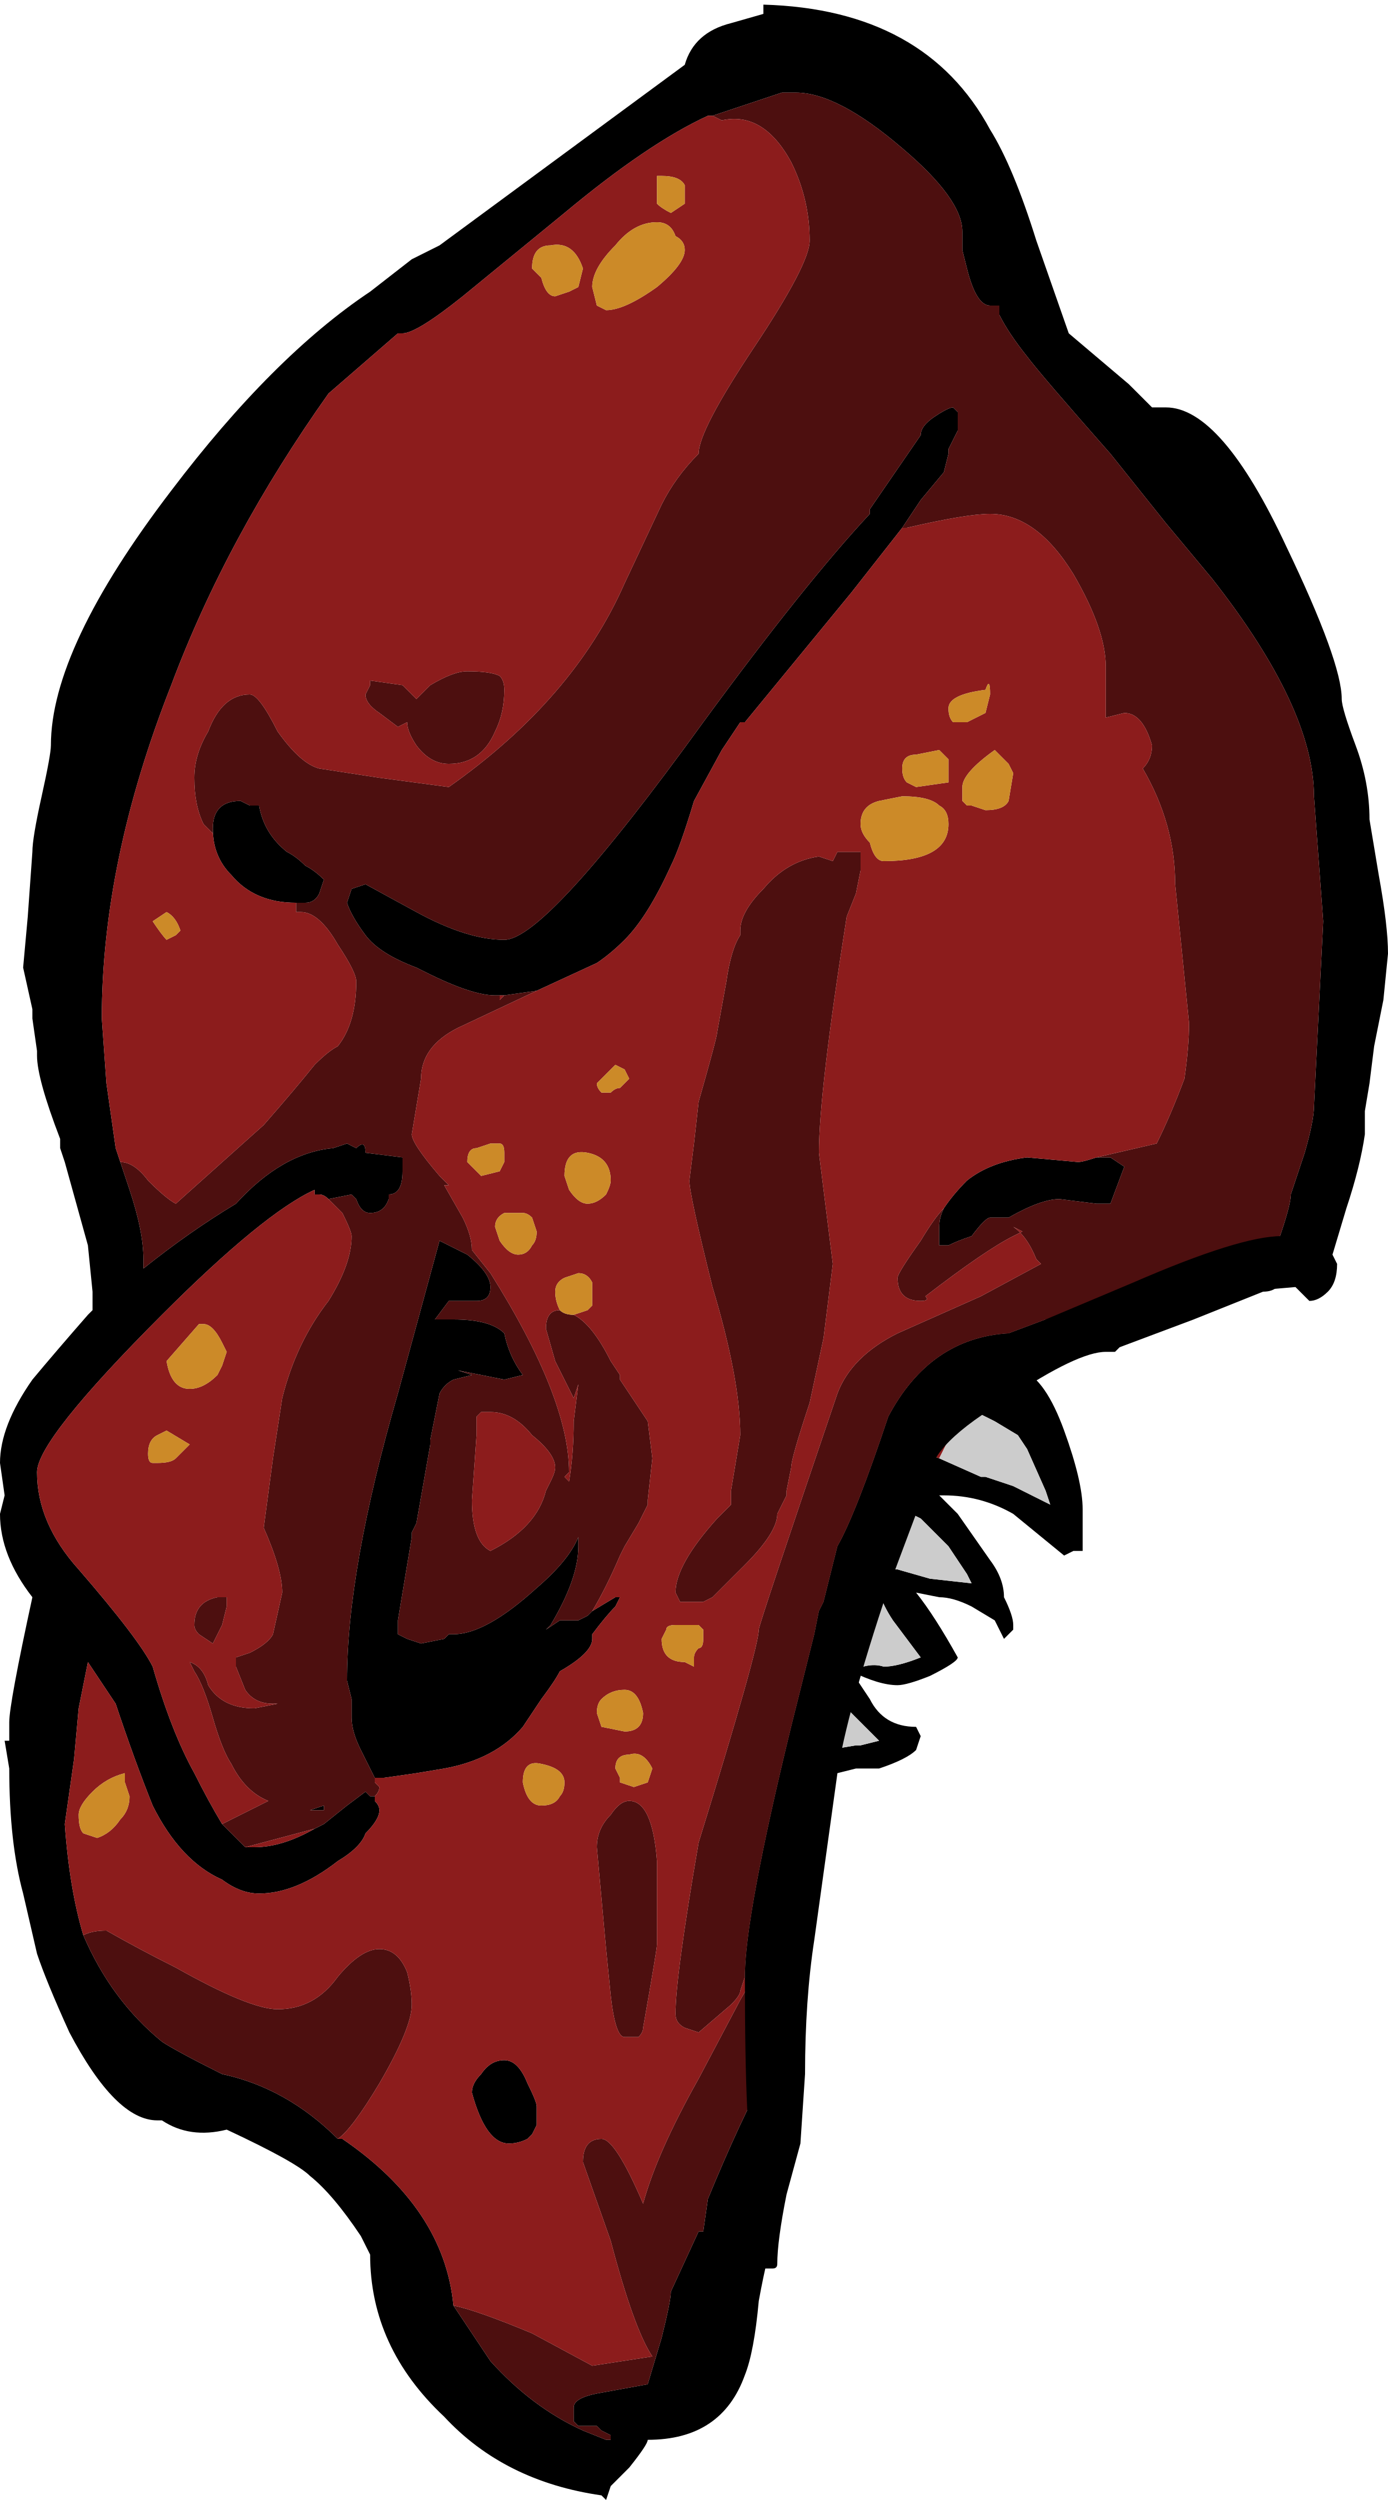 <?xml version="1.0" encoding="UTF-8" standalone="no"?>
<svg xmlns:ffdec="https://www.free-decompiler.com/flash" xmlns:xlink="http://www.w3.org/1999/xlink" ffdec:objectType="shape" height="27.0px" width="15.0px" xmlns="http://www.w3.org/2000/svg">
  <g transform="matrix(1.0, 0.0, 0.0, 1.0, 7.85, 25.1)">
    <path d="M0.65 -3.15 L0.55 -1.05 Q0.45 -0.8 0.35 -0.25 0.3 0.3 0.2 0.55 -0.05 1.25 -0.85 1.25 -0.85 1.3 -1.05 1.55 L-1.25 1.75 -1.3 1.9 -1.35 1.85 Q-2.4 1.7 -3.05 1.0 -3.85 0.25 -3.85 -0.75 L-3.95 -0.95 Q-4.25 -1.4 -4.5 -1.6 -4.65 -1.75 -5.4 -2.1 -5.8 -2.0 -6.1 -2.2 L-6.15 -2.2 Q-6.6 -2.2 -7.1 -3.15 -7.35 -3.7 -7.45 -4.0 L-7.6 -4.65 Q-7.75 -5.2 -7.75 -6.0 L-7.8 -6.3 -7.75 -6.3 -7.75 -6.5 Q-7.75 -6.7 -7.5 -7.85 -7.85 -8.3 -7.85 -8.75 L-7.8 -8.95 -7.85 -9.3 Q-7.85 -9.7 -7.5 -10.2 -7.25 -10.5 -6.9 -10.9 L-6.85 -10.95 -6.85 -11.15 -6.9 -11.65 -7.15 -12.55 -7.2 -12.7 -7.2 -12.8 Q-7.45 -13.45 -7.45 -13.7 L-7.45 -13.75 -7.5 -14.1 -7.5 -14.2 -7.6 -14.65 -7.55 -15.2 -7.5 -15.9 Q-7.5 -16.05 -7.4 -16.5 -7.3 -16.95 -7.3 -17.05 -7.3 -18.1 -6.0 -19.8 -4.9 -21.25 -3.85 -21.95 L-3.4 -22.3 -3.1 -22.45 -0.45 -24.4 Q-0.35 -24.75 0.05 -24.85 L0.4 -24.95 Q0.4 -25.15 0.4 -25.05 2.15 -25.0 2.85 -23.7 3.1 -23.3 3.35 -22.5 L3.7 -21.5 4.35 -20.95 4.6 -20.7 4.75 -20.7 Q5.35 -20.7 6.05 -19.2 6.65 -17.95 6.65 -17.55 6.65 -17.45 6.8 -17.05 6.95 -16.65 6.95 -16.25 L7.05 -15.65 Q7.15 -15.1 7.15 -14.8 L7.1 -14.3 7.0 -13.8 6.95 -13.4 6.9 -13.1 6.9 -12.85 Q6.85 -12.5 6.7 -12.05 L6.55 -11.55 6.6 -11.45 Q6.6 -11.25 6.5 -11.15 6.4 -11.05 6.3 -11.05 L6.15 -11.2 5.0 -11.1 5.95 -11.65 6.0 -11.8 Q6.1 -12.1 6.1 -12.2 L6.25 -12.65 Q6.35 -13.0 6.35 -13.15 L6.45 -15.15 6.35 -16.5 Q6.35 -17.45 5.25 -18.85 L4.75 -19.45 4.15 -20.2 Q3.4 -21.05 3.25 -21.25 3.05 -21.5 2.95 -21.7 L2.95 -21.8 2.85 -21.8 Q2.7 -21.8 2.6 -22.2 L2.55 -22.4 2.55 -22.6 Q2.55 -22.95 1.9 -23.5 1.2 -24.1 0.75 -24.1 L0.6 -24.1 -0.15 -23.85 -0.2 -23.85 Q-0.85 -23.55 -1.75 -22.8 L-2.85 -21.9 Q-3.35 -21.5 -3.5 -21.5 L-3.55 -21.5 -4.3 -20.85 Q-5.4 -19.3 -6.0 -17.7 -6.75 -15.8 -6.75 -14.1 L-6.7 -13.4 -6.6 -12.7 -6.55 -12.55 -6.45 -12.25 Q-6.3 -11.8 -6.3 -11.5 L-6.3 -11.4 Q-5.8 -11.8 -5.3 -12.1 -4.8 -12.65 -4.25 -12.7 L-4.1 -12.75 -4.0 -12.7 Q-3.9 -12.8 -3.9 -12.65 L-3.5 -12.6 -3.5 -12.45 Q-3.5 -12.2 -3.65 -12.2 L-3.65 -12.15 Q-3.7 -12.0 -3.85 -12.0 -3.95 -12.0 -4.0 -12.15 L-4.05 -12.2 -4.3 -12.15 Q-4.35 -12.2 -4.4 -12.2 L-4.45 -12.2 -4.45 -12.25 Q-5.0 -12.0 -6.1 -10.9 -7.45 -9.55 -7.45 -9.2 -7.45 -8.65 -7.0 -8.15 -6.35 -7.4 -6.2 -7.1 -6.0 -6.4 -5.75 -5.95 -5.6 -5.65 -5.45 -5.4 L-5.2 -5.15 -5.1 -5.15 Q-4.8 -5.15 -4.45 -5.35 L-4.35 -5.4 -4.1 -5.6 -3.9 -5.75 -3.85 -5.7 -3.8 -5.7 -3.8 -5.65 Q-3.75 -5.6 -3.75 -5.55 -3.75 -5.45 -3.9 -5.3 -3.95 -5.15 -4.2 -5.0 -4.65 -4.65 -5.05 -4.65 -5.25 -4.65 -5.45 -4.8 -5.9 -5.0 -6.2 -5.6 -6.4 -6.1 -6.6 -6.7 L-6.9 -7.15 -7.0 -6.65 -7.05 -6.1 -7.15 -5.4 Q-7.1 -4.7 -6.95 -4.2 -6.65 -3.5 -6.1 -3.05 -5.95 -2.95 -5.45 -2.7 -4.75 -2.55 -4.2 -2.0 L-4.15 -2.0 Q-3.05 -1.25 -2.95 -0.2 L-2.55 0.4 Q-2.1 0.9 -1.55 1.15 L-1.3 1.25 -1.25 1.25 -1.25 1.2 -1.35 1.15 -1.4 1.1 -1.6 1.1 -1.65 1.05 -1.65 0.9 Q-1.65 0.8 -1.4 0.75 L-0.85 0.65 -0.7 0.15 Q-0.6 -0.25 -0.6 -0.35 L-0.3 -1.0 -0.25 -1.0 -0.2 -1.35 Q0.15 -2.2 0.45 -2.75 L0.65 -3.15 M3.2 -10.3 Q3.45 -10.2 3.65 -9.65 3.85 -9.1 3.85 -8.8 L3.85 -8.35 3.75 -8.35 3.65 -8.3 3.1 -8.75 Q2.75 -8.95 2.35 -8.95 L2.3 -8.95 2.5 -8.75 2.85 -8.25 Q3.0 -8.05 3.0 -7.85 3.1 -7.65 3.1 -7.55 L3.1 -7.5 3.0 -7.4 2.9 -7.6 2.65 -7.75 Q2.45 -7.85 2.3 -7.85 L2.05 -7.9 Q2.25 -7.65 2.5 -7.2 2.5 -7.15 2.2 -7.0 1.95 -6.9 1.85 -6.9 1.65 -6.9 1.35 -7.05 L1.55 -6.75 Q1.7 -6.45 2.05 -6.45 L2.1 -6.35 2.05 -6.2 Q1.95 -6.1 1.65 -6.0 L1.4 -6.0 1.2 -5.95 Q1.15 -5.95 1.1 -6.0 L1.1 -6.05 1.1 -6.2 1.4 -6.25 1.45 -6.25 1.65 -6.3 1.2 -6.75 1.3 -7.1 1.35 -7.05 Q1.55 -7.15 1.7 -7.1 1.85 -7.1 2.1 -7.2 L1.8 -7.6 Q1.7 -7.75 1.65 -7.9 L1.55 -8.8 2.9 -10.1 3.1 -10.05 3.0 -10.15 3.2 -10.3 M-5.55 -16.15 Q-5.55 -16.45 -5.25 -16.45 L-5.15 -16.4 -5.05 -16.4 Q-5.0 -16.1 -4.75 -15.9 -4.65 -15.85 -4.55 -15.75 -4.45 -15.7 -4.35 -15.6 L-4.4 -15.45 Q-4.45 -15.35 -4.55 -15.35 L-4.65 -15.35 Q-5.1 -15.35 -5.35 -15.65 -5.55 -15.85 -5.55 -16.15 M4.0 -12.6 L4.15 -12.6 4.3 -12.5 4.15 -12.1 4.0 -12.1 3.6 -12.15 Q3.4 -12.15 3.05 -11.95 L2.85 -11.95 Q2.8 -11.95 2.65 -11.75 2.5 -11.7 2.4 -11.65 L2.3 -11.65 Q2.3 -11.7 2.3 -11.8 L2.3 -11.85 Q2.3 -11.95 2.35 -12.05 2.45 -12.2 2.6 -12.35 2.85 -12.55 3.25 -12.6 L3.8 -12.55 Q3.85 -12.55 4.0 -12.6 M-2.45 -14.35 L-2.5 -14.35 Q-2.75 -14.35 -3.25 -14.6 L-3.35 -14.65 Q-3.75 -14.8 -3.9 -15.0 -4.05 -15.2 -4.1 -15.35 L-4.05 -15.5 -3.9 -15.55 -3.35 -15.25 Q-2.8 -14.95 -2.4 -14.95 -1.95 -14.95 -0.25 -17.3 0.85 -18.8 1.55 -19.55 L1.55 -19.6 2.1 -20.4 Q2.1 -20.5 2.25 -20.6 2.4 -20.7 2.45 -20.7 L2.5 -20.65 2.5 -20.45 2.4 -20.25 2.4 -20.2 2.35 -20.0 2.1 -19.7 1.9 -19.4 1.35 -18.7 0.2 -17.3 0.15 -17.3 -0.05 -17.0 -0.35 -16.45 Q-0.5 -15.95 -0.6 -15.75 -0.85 -15.2 -1.1 -14.95 -1.25 -14.8 -1.4 -14.7 L-2.05 -14.4 -2.4 -14.35 -2.45 -14.35 M-1.45 -7.7 L-1.2 -7.85 -1.15 -7.85 -1.2 -7.75 Q-1.3 -7.65 -1.45 -7.45 L-1.45 -7.4 Q-1.45 -7.25 -1.8 -7.05 -1.85 -6.95 -2.0 -6.75 L-2.2 -6.45 Q-2.5 -6.1 -3.05 -6.0 L-3.35 -5.95 -3.7 -5.9 -3.8 -5.9 -3.95 -6.2 Q-4.05 -6.4 -4.05 -6.55 L-4.05 -6.75 -4.1 -6.95 Q-4.1 -8.15 -3.55 -10.05 L-3.1 -11.7 -2.8 -11.55 Q-2.55 -11.35 -2.55 -11.2 -2.55 -11.05 -2.7 -11.05 L-3.0 -11.05 -3.15 -10.85 -2.95 -10.85 Q-2.55 -10.85 -2.4 -10.7 -2.35 -10.45 -2.2 -10.25 L-2.4 -10.2 -2.9 -10.3 -2.75 -10.25 -2.95 -10.2 Q-3.05 -10.15 -3.1 -10.05 L-3.2 -9.55 -3.2 -9.5 -3.35 -8.65 -3.4 -8.55 -3.4 -8.5 -3.55 -7.6 -3.55 -7.45 -3.45 -7.4 -3.3 -7.35 -3.05 -7.4 -3.0 -7.45 -2.95 -7.45 Q-2.6 -7.45 -2.05 -7.95 -1.7 -8.25 -1.6 -8.5 L-1.6 -8.4 Q-1.6 -8.05 -1.9 -7.55 L-1.95 -7.5 -1.8 -7.6 -1.6 -7.6 -1.5 -7.65 -1.45 -7.7 M2.65 -9.85 L2.15 -9.45 Q2.15 -9.4 2.3 -9.35 L2.75 -9.15 2.8 -9.15 3.1 -9.05 3.5 -8.85 3.45 -9.0 3.25 -9.45 3.15 -9.6 2.9 -9.75 2.7 -9.85 2.65 -9.85 M1.75 -8.15 L1.85 -8.15 2.2 -8.05 2.65 -8.0 2.6 -8.1 2.4 -8.4 2.1 -8.7 2.0 -8.75 1.75 -8.15 M-4.35 -5.6 L-4.35 -5.55 -4.5 -5.55 -4.35 -5.6 M-2.4 -2.85 Q-2.25 -2.85 -2.15 -2.6 -2.05 -2.4 -2.05 -2.35 L-2.05 -2.15 -2.1 -2.05 -2.15 -2.0 Q-2.25 -1.95 -2.35 -1.95 -2.6 -1.95 -2.75 -2.5 -2.75 -2.6 -2.65 -2.7 -2.55 -2.85 -2.4 -2.85" fill="#000000" fill-rule="evenodd" stroke="none"/>
    <path d="M5.0 -11.1 L3.45 -10.5 3.45 -10.85 3.05 -10.7 Q2.2 -10.65 1.75 -9.8 1.4 -8.75 1.2 -8.4 L1.05 -7.8 1.0 -7.7 0.95 -7.45 0.7 -6.45 Q0.2 -4.4 0.2 -3.75 L0.15 -3.6 Q0.15 -3.55 0.05 -3.45 L-0.3 -3.15 -0.45 -3.2 Q-0.55 -3.25 -0.55 -3.35 -0.55 -3.75 -0.3 -5.2 0.35 -7.3 0.35 -7.5 0.35 -7.55 1.2 -10.05 1.35 -10.45 1.85 -10.7 L2.75 -11.1 3.4 -11.45 3.35 -11.5 Q3.25 -11.75 3.1 -11.85 L3.2 -11.8 3.1 -11.75 Q2.8 -11.6 2.15 -11.1 2.2 -11.05 2.1 -11.05 1.85 -11.05 1.85 -11.3 1.85 -11.35 2.1 -11.7 2.25 -11.95 2.35 -12.05 2.3 -11.95 2.3 -11.85 L2.3 -11.8 Q2.3 -11.7 2.3 -11.65 L2.4 -11.65 Q2.5 -11.7 2.65 -11.75 2.8 -11.95 2.85 -11.95 L3.05 -11.95 Q3.4 -12.15 3.6 -12.15 L4.0 -12.1 4.15 -12.1 4.3 -12.5 4.15 -12.6 4.0 -12.6 4.65 -12.75 Q4.8 -13.05 4.95 -13.45 5.0 -13.8 5.0 -14.05 L4.85 -15.55 Q4.85 -16.2 4.5 -16.8 4.6 -16.9 4.6 -17.05 4.5 -17.4 4.3 -17.4 L4.1 -17.35 4.1 -17.9 Q4.1 -18.3 3.75 -18.9 3.35 -19.55 2.85 -19.55 2.6 -19.55 1.95 -19.4 L1.9 -19.4 2.1 -19.7 2.35 -20.0 2.4 -20.2 2.4 -20.25 2.5 -20.45 2.5 -20.65 2.45 -20.7 Q2.4 -20.7 2.25 -20.6 2.1 -20.5 2.1 -20.4 L1.55 -19.6 1.55 -19.55 Q0.85 -18.8 -0.25 -17.3 -1.95 -14.95 -2.4 -14.95 -2.8 -14.95 -3.35 -15.25 L-3.9 -15.55 -4.05 -15.5 -4.1 -15.35 Q-4.05 -15.2 -3.9 -15.0 -3.75 -14.8 -3.35 -14.65 L-3.25 -14.6 Q-2.75 -14.35 -2.5 -14.35 L-2.45 -14.35 -2.45 -14.3 -2.4 -14.35 -2.05 -14.4 -2.9 -14.0 Q-3.3 -13.8 -3.3 -13.45 L-3.4 -12.85 Q-3.4 -12.75 -3.1 -12.4 L-3.0 -12.3 -3.05 -12.3 -2.85 -11.95 Q-2.75 -11.75 -2.75 -11.6 L-2.55 -11.35 Q-1.7 -10.0 -1.7 -9.2 L-1.75 -9.15 -1.7 -9.1 Q-1.65 -9.4 -1.65 -9.75 L-1.6 -10.15 -1.65 -10.0 -1.85 -10.4 -1.95 -10.75 Q-1.95 -10.95 -1.8 -10.95 -1.75 -10.9 -1.65 -10.9 -1.45 -10.8 -1.25 -10.4 L-1.15 -10.25 -1.15 -10.2 -0.85 -9.75 -0.8 -9.35 -0.85 -8.9 -0.85 -8.85 -0.95 -8.65 -1.1 -8.4 -1.15 -8.3 Q-1.3 -7.95 -1.45 -7.7 L-1.5 -7.65 -1.6 -7.6 -1.8 -7.6 -1.95 -7.5 -1.9 -7.55 Q-1.6 -8.05 -1.6 -8.4 L-1.6 -8.5 Q-1.7 -8.25 -2.05 -7.95 -2.6 -7.45 -2.95 -7.45 L-3.0 -7.45 -3.05 -7.4 -3.3 -7.35 -3.45 -7.4 -3.55 -7.45 -3.55 -7.6 -3.4 -8.5 -3.4 -8.55 -3.35 -8.65 -3.2 -9.5 -3.2 -9.55 -3.1 -10.05 Q-3.05 -10.15 -2.95 -10.2 L-2.75 -10.25 -2.9 -10.3 -2.4 -10.2 -2.2 -10.25 Q-2.35 -10.45 -2.4 -10.7 -2.55 -10.85 -2.95 -10.85 L-3.15 -10.85 -3.0 -11.05 -2.7 -11.05 Q-2.55 -11.05 -2.55 -11.2 -2.55 -11.35 -2.8 -11.55 L-3.1 -11.7 -3.55 -10.05 Q-4.1 -8.15 -4.1 -6.95 L-4.05 -6.75 -4.05 -6.55 Q-4.05 -6.4 -3.95 -6.2 L-3.8 -5.9 -3.8 -5.85 -3.75 -5.8 Q-3.75 -5.75 -3.8 -5.7 L-3.85 -5.7 -3.9 -5.75 -4.1 -5.6 -4.35 -5.4 -4.45 -5.35 -5.2 -5.15 -5.45 -5.4 -4.95 -5.65 Q-5.2 -5.75 -5.35 -6.05 -5.45 -6.2 -5.55 -6.55 -5.65 -6.9 -5.75 -7.05 L-5.8 -7.15 Q-5.65 -7.1 -5.6 -6.9 -5.45 -6.65 -5.1 -6.65 L-4.85 -6.7 -4.9 -6.7 Q-5.1 -6.7 -5.2 -6.85 L-5.3 -7.1 -5.3 -7.2 -5.15 -7.25 Q-4.95 -7.35 -4.9 -7.45 L-4.8 -7.9 Q-4.8 -8.15 -5.0 -8.6 L-4.9 -9.35 -4.8 -10.0 Q-4.65 -10.6 -4.3 -11.05 -4.05 -11.45 -4.05 -11.75 -4.05 -11.8 -4.15 -12.0 L-4.3 -12.15 -4.05 -12.2 -4.0 -12.15 Q-3.95 -12.0 -3.85 -12.0 -3.7 -12.0 -3.65 -12.15 L-3.65 -12.2 Q-3.5 -12.2 -3.5 -12.45 L-3.5 -12.6 -3.9 -12.65 Q-3.9 -12.8 -4.0 -12.7 L-4.1 -12.75 -4.25 -12.7 Q-4.8 -12.65 -5.3 -12.1 -5.8 -11.8 -6.3 -11.4 L-6.3 -11.5 Q-6.3 -11.8 -6.45 -12.25 L-6.55 -12.55 Q-6.4 -12.55 -6.25 -12.35 -6.05 -12.15 -5.95 -12.1 L-5.0 -12.95 Q-4.65 -13.35 -4.45 -13.6 -4.3 -13.75 -4.2 -13.8 -4.0 -14.05 -4.0 -14.5 -4.0 -14.6 -4.2 -14.9 -4.4 -15.25 -4.6 -15.25 L-4.65 -15.25 -4.65 -15.35 -4.55 -15.35 Q-4.45 -15.35 -4.4 -15.45 L-4.35 -15.6 Q-4.45 -15.7 -4.55 -15.75 -4.65 -15.85 -4.75 -15.9 -5.0 -16.1 -5.05 -16.4 L-5.15 -16.4 -5.25 -16.45 Q-5.55 -16.45 -5.55 -16.15 L-5.55 -16.1 -5.65 -16.2 Q-5.75 -16.4 -5.75 -16.7 -5.75 -16.95 -5.6 -17.2 -5.45 -17.6 -5.15 -17.6 -5.05 -17.6 -4.85 -17.2 -4.6 -16.85 -4.4 -16.8 L-3.75 -16.7 -3.0 -16.6 Q-1.65 -17.55 -1.1 -18.8 L-0.7 -19.65 Q-0.55 -19.95 -0.3 -20.2 -0.3 -20.45 0.3 -21.35 0.9 -22.25 0.9 -22.5 0.9 -22.95 0.7 -23.35 0.4 -23.9 -0.05 -23.8 L-0.15 -23.85 -0.2 -23.85 -0.15 -23.85 0.6 -24.1 0.75 -24.1 Q1.2 -24.1 1.9 -23.5 2.55 -22.95 2.55 -22.6 L2.55 -22.4 2.6 -22.2 Q2.7 -21.8 2.85 -21.8 L2.95 -21.8 2.95 -21.7 Q3.05 -21.5 3.25 -21.25 3.4 -21.05 4.15 -20.2 L4.75 -19.45 5.25 -18.85 Q6.35 -17.45 6.35 -16.5 L6.45 -15.15 6.35 -13.15 Q6.35 -13.0 6.25 -12.65 L6.1 -12.2 Q6.1 -12.1 6.0 -11.8 L5.95 -11.65 5.0 -11.1 M0.85 -4.5 L0.65 -3.15 0.45 -2.75 Q0.15 -2.2 -0.2 -1.35 L-0.25 -1.0 -0.3 -1.0 -0.6 -0.35 Q-0.6 -0.25 -0.7 0.15 L-0.85 0.65 -1.4 0.75 Q-1.65 0.8 -1.65 0.9 L-1.65 1.05 -1.6 1.1 -1.4 1.1 -1.35 1.15 -1.25 1.2 -1.25 1.25 -1.3 1.25 -1.55 1.15 Q-2.1 0.9 -2.55 0.4 L-2.95 -0.2 Q-2.7 -0.15 -2.1 0.1 L-1.45 0.45 -0.8 0.35 Q-1.0 0.05 -1.25 -0.9 L-1.55 -1.75 Q-1.55 -2.0 -1.35 -2.0 -1.2 -2.0 -0.9 -1.3 -0.75 -1.85 -0.3 -2.65 L0.15 -3.5 Q0.5 -4.1 0.7 -4.55 L0.85 -4.5 M-4.2 -2.0 Q-4.75 -2.55 -5.45 -2.7 -5.95 -2.95 -6.1 -3.05 -6.65 -3.5 -6.95 -4.2 -6.85 -4.25 -6.7 -4.25 -6.35 -4.05 -5.95 -3.85 -5.15 -3.4 -4.85 -3.4 -4.45 -3.4 -4.2 -3.75 -3.95 -4.05 -3.75 -4.05 -3.55 -4.05 -3.45 -3.8 -3.4 -3.6 -3.4 -3.45 -3.4 -3.2 -3.75 -2.6 -4.05 -2.1 -4.2 -2.0 M1.45 -15.7 L1.4 -15.45 1.3 -15.2 Q1.0 -13.3 1.0 -12.65 L1.15 -11.45 1.05 -10.65 0.9 -9.95 Q0.7 -9.35 0.7 -9.25 L0.65 -9.0 0.65 -8.95 0.55 -8.75 Q0.55 -8.55 0.2 -8.2 L-0.15 -7.85 -0.25 -7.8 Q-0.35 -7.8 -0.4 -7.8 L-0.5 -7.8 -0.55 -7.9 Q-0.55 -8.2 -0.1 -8.7 L0.05 -8.85 0.05 -9.0 0.15 -9.6 Q0.15 -10.2 -0.15 -11.2 -0.4 -12.2 -0.4 -12.35 L-0.35 -12.75 -0.3 -13.2 Q-0.1 -13.9 -0.1 -13.95 L0.0 -14.5 Q0.05 -14.85 0.15 -15.0 L0.15 -15.05 Q0.15 -15.25 0.4 -15.5 0.65 -15.8 1.0 -15.85 L1.15 -15.8 1.2 -15.9 1.45 -15.9 1.45 -15.7 M-2.45 -17.8 Q-2.4 -17.75 -2.4 -17.65 -2.4 -17.4 -2.5 -17.2 -2.65 -16.85 -3.0 -16.85 -3.2 -16.85 -3.35 -17.05 -3.45 -17.2 -3.45 -17.3 L-3.55 -17.25 -3.75 -17.4 Q-3.9 -17.5 -3.9 -17.6 L-3.85 -17.7 -3.85 -17.75 -3.5 -17.7 -3.35 -17.55 -3.2 -17.7 Q-2.95 -17.85 -2.8 -17.85 -2.55 -17.85 -2.45 -17.8 M-2.65 -9.85 L-2.7 -9.8 -2.7 -9.6 -2.75 -8.9 Q-2.75 -8.45 -2.55 -8.35 -2.05 -8.6 -1.95 -9.0 L-1.9 -9.1 Q-1.85 -9.2 -1.85 -9.25 -1.85 -9.4 -2.1 -9.6 -2.3 -9.85 -2.55 -9.85 L-2.65 -9.85 M-5.4 -7.85 L-5.4 -7.75 -5.45 -7.55 -5.55 -7.35 -5.7 -7.45 Q-5.75 -7.5 -5.75 -7.55 -5.75 -7.8 -5.5 -7.85 L-5.4 -7.85 M-1.05 -5.65 Q-0.8 -5.65 -0.75 -5.0 -0.75 -4.75 -0.75 -4.1 -0.75 -4.05 -0.9 -3.2 -0.9 -3.15 -0.95 -3.1 L-1.1 -3.1 Q-1.2 -3.1 -1.25 -3.55 L-1.3 -4.05 -1.4 -5.15 Q-1.4 -5.35 -1.25 -5.5 -1.15 -5.65 -1.05 -5.65 M-4.35 -5.6 L-4.5 -5.55 -4.35 -5.55 -4.35 -5.6" fill="#4d0f0f" fill-rule="evenodd" stroke="none"/>
    <path d="M3.45 -10.5 L3.2 -10.3 3.0 -10.15 2.9 -10.1 1.55 -8.8 1.65 -7.9 1.3 -7.1 1.2 -6.75 1.1 -6.2 1.1 -6.05 0.85 -4.5 0.7 -4.55 Q0.5 -4.1 0.15 -3.5 L-0.3 -2.65 Q-0.75 -1.85 -0.9 -1.3 -1.2 -2.0 -1.35 -2.0 -1.55 -2.0 -1.55 -1.75 L-1.25 -0.9 Q-1.0 0.05 -0.8 0.35 L-1.45 0.45 -2.1 0.1 Q-2.7 -0.15 -2.95 -0.2 -3.05 -1.25 -4.15 -2.0 L-4.2 -2.0 Q-4.05 -2.1 -3.75 -2.6 -3.4 -3.2 -3.4 -3.45 -3.4 -3.6 -3.45 -3.8 -3.55 -4.05 -3.75 -4.05 -3.95 -4.05 -4.2 -3.75 -4.45 -3.4 -4.85 -3.4 -5.15 -3.4 -5.95 -3.85 -6.35 -4.05 -6.7 -4.25 -6.85 -4.25 -6.95 -4.2 -7.1 -4.7 -7.15 -5.4 L-7.05 -6.1 -7.0 -6.65 -6.9 -7.15 -6.6 -6.7 Q-6.4 -6.1 -6.2 -5.6 -5.9 -5.0 -5.45 -4.8 -5.25 -4.65 -5.05 -4.65 -4.65 -4.65 -4.2 -5.0 -3.95 -5.15 -3.9 -5.3 -3.75 -5.45 -3.75 -5.55 -3.75 -5.6 -3.8 -5.65 L-3.8 -5.7 Q-3.75 -5.75 -3.75 -5.8 L-3.8 -5.85 -3.8 -5.9 -3.7 -5.9 -3.35 -5.95 -3.05 -6.0 Q-2.5 -6.1 -2.2 -6.45 L-2.0 -6.75 Q-1.85 -6.95 -1.8 -7.05 -1.45 -7.25 -1.45 -7.4 L-1.45 -7.45 Q-1.3 -7.65 -1.2 -7.75 L-1.15 -7.85 -1.2 -7.85 -1.45 -7.7 Q-1.3 -7.95 -1.15 -8.3 L-1.1 -8.4 -0.95 -8.65 -0.85 -8.85 -0.85 -8.9 -0.8 -9.35 -0.85 -9.75 -1.15 -10.2 -1.15 -10.25 -1.25 -10.4 Q-1.45 -10.8 -1.65 -10.9 L-1.5 -10.95 -1.45 -11.0 -1.45 -11.25 Q-1.5 -11.35 -1.6 -11.35 L-1.75 -11.3 Q-1.85 -11.25 -1.85 -11.15 -1.85 -11.05 -1.8 -10.95 -1.95 -10.95 -1.95 -10.75 L-1.85 -10.4 -1.65 -10.0 -1.6 -10.15 -1.65 -9.75 Q-1.65 -9.4 -1.7 -9.1 L-1.75 -9.15 -1.7 -9.2 Q-1.7 -10.0 -2.55 -11.35 L-2.75 -11.6 Q-2.75 -11.75 -2.85 -11.95 L-3.05 -12.3 -3.0 -12.3 -3.1 -12.4 Q-3.4 -12.75 -3.4 -12.85 L-3.3 -13.45 Q-3.3 -13.8 -2.9 -14.0 L-2.05 -14.4 -1.4 -14.7 Q-1.25 -14.8 -1.1 -14.95 -0.85 -15.2 -0.6 -15.75 -0.5 -15.95 -0.35 -16.45 L-0.05 -17.0 0.15 -17.3 0.2 -17.3 1.35 -18.7 1.9 -19.4 1.95 -19.4 Q2.6 -19.55 2.85 -19.55 3.35 -19.55 3.75 -18.9 4.1 -18.3 4.1 -17.9 L4.1 -17.35 4.3 -17.4 Q4.5 -17.4 4.6 -17.05 4.6 -16.9 4.5 -16.8 4.85 -16.2 4.85 -15.55 L5.0 -14.05 Q5.0 -13.8 4.95 -13.45 4.8 -13.05 4.65 -12.75 L4.0 -12.6 Q3.85 -12.55 3.8 -12.55 L3.25 -12.6 Q2.85 -12.55 2.6 -12.35 2.45 -12.2 2.35 -12.05 2.25 -11.95 2.1 -11.7 1.85 -11.35 1.85 -11.3 1.85 -11.05 2.1 -11.05 2.2 -11.05 2.15 -11.1 2.8 -11.6 3.1 -11.75 L3.2 -11.8 3.1 -11.85 Q3.25 -11.75 3.35 -11.5 L3.4 -11.45 2.75 -11.1 1.85 -10.7 Q1.35 -10.45 1.2 -10.05 0.35 -7.55 0.35 -7.5 0.35 -7.3 -0.3 -5.2 -0.55 -3.75 -0.55 -3.35 -0.55 -3.25 -0.45 -3.2 L-0.3 -3.15 0.05 -3.45 Q0.15 -3.55 0.15 -3.6 L0.2 -3.75 Q0.2 -4.4 0.7 -6.45 L0.95 -7.45 1.0 -7.7 1.05 -7.8 1.2 -8.4 Q1.4 -8.75 1.75 -9.8 2.2 -10.65 3.05 -10.7 L3.45 -10.85 3.45 -10.5 M-4.45 -5.35 Q-4.8 -5.15 -5.1 -5.15 L-5.2 -5.15 -4.45 -5.35 M-5.45 -5.4 Q-5.6 -5.65 -5.75 -5.95 -6.0 -6.4 -6.2 -7.1 -6.35 -7.4 -7.0 -8.15 -7.45 -8.65 -7.45 -9.2 -7.45 -9.55 -6.1 -10.9 -5.0 -12.0 -4.45 -12.25 L-4.45 -12.2 -4.4 -12.2 Q-4.35 -12.2 -4.3 -12.15 L-4.15 -12.0 Q-4.05 -11.8 -4.05 -11.75 -4.05 -11.45 -4.3 -11.05 -4.65 -10.6 -4.8 -10.0 L-4.9 -9.35 -5.0 -8.6 Q-4.8 -8.15 -4.8 -7.9 L-4.9 -7.45 Q-4.95 -7.35 -5.15 -7.25 L-5.3 -7.2 -5.3 -7.1 -5.2 -6.85 Q-5.1 -6.7 -4.9 -6.7 L-4.85 -6.7 -5.1 -6.65 Q-5.45 -6.65 -5.6 -6.9 -5.65 -7.1 -5.8 -7.15 L-5.75 -7.05 Q-5.65 -6.9 -5.55 -6.55 -5.45 -6.2 -5.35 -6.05 -5.2 -5.75 -4.95 -5.65 L-5.45 -5.4 M-6.55 -12.55 L-6.6 -12.7 -6.7 -13.4 -6.75 -14.1 Q-6.75 -15.8 -6.0 -17.7 -5.4 -19.3 -4.3 -20.85 L-3.55 -21.5 -3.5 -21.5 Q-3.35 -21.5 -2.85 -21.9 L-1.75 -22.8 Q-0.85 -23.55 -0.2 -23.85 L-0.15 -23.85 -0.05 -23.8 Q0.4 -23.9 0.7 -23.35 0.9 -22.95 0.9 -22.5 0.9 -22.25 0.3 -21.35 -0.3 -20.45 -0.3 -20.2 -0.55 -19.95 -0.7 -19.65 L-1.1 -18.8 Q-1.65 -17.55 -3.0 -16.6 L-3.75 -16.7 -4.4 -16.8 Q-4.6 -16.85 -4.85 -17.2 -5.05 -17.6 -5.15 -17.6 -5.45 -17.6 -5.6 -17.2 -5.75 -16.95 -5.75 -16.7 -5.75 -16.4 -5.65 -16.2 L-5.55 -16.1 -5.55 -16.15 Q-5.55 -15.85 -5.35 -15.65 -5.1 -15.35 -4.65 -15.35 L-4.65 -15.25 -4.6 -15.25 Q-4.4 -15.25 -4.2 -14.9 -4.0 -14.6 -4.0 -14.5 -4.0 -14.05 -4.2 -13.8 -4.3 -13.75 -4.45 -13.6 -4.65 -13.35 -5.0 -12.95 L-5.95 -12.1 Q-6.05 -12.15 -6.25 -12.35 -6.4 -12.55 -6.55 -12.55 M2.55 -16.6 Q2.55 -16.5 2.55 -16.45 L2.6 -16.4 2.65 -16.4 2.8 -16.35 Q3.0 -16.35 3.05 -16.45 L3.1 -16.75 3.05 -16.85 2.9 -17.0 Q2.55 -16.75 2.55 -16.6 M1.65 -16.45 Q1.45 -16.4 1.45 -16.2 1.45 -16.1 1.55 -16.0 1.6 -15.8 1.7 -15.8 2.4 -15.8 2.4 -16.2 2.4 -16.35 2.3 -16.4 2.2 -16.5 1.9 -16.5 L1.65 -16.45 M2.6 -17.3 L2.8 -17.4 2.85 -17.6 Q2.85 -17.8 2.8 -17.65 2.4 -17.6 2.4 -17.45 2.4 -17.35 2.45 -17.3 L2.6 -17.3 M2.4 -16.9 L2.3 -17.0 2.05 -16.95 Q1.9 -16.95 1.9 -16.8 1.9 -16.7 1.95 -16.65 L2.05 -16.6 2.4 -16.65 2.4 -16.9 M1.45 -15.7 L1.45 -15.9 1.2 -15.9 1.15 -15.8 1.0 -15.85 Q0.65 -15.8 0.4 -15.5 0.15 -15.25 0.15 -15.05 L0.15 -15.0 Q0.05 -14.85 0.0 -14.5 L-0.1 -13.95 Q-0.1 -13.9 -0.3 -13.2 L-0.35 -12.75 -0.4 -12.35 Q-0.4 -12.2 -0.15 -11.2 0.15 -10.2 0.15 -9.6 L0.05 -9.0 0.05 -8.85 -0.1 -8.7 Q-0.55 -8.2 -0.55 -7.9 L-0.5 -7.8 -0.4 -7.8 Q-0.35 -7.8 -0.25 -7.8 L-0.15 -7.85 0.2 -8.2 Q0.55 -8.55 0.55 -8.75 L0.65 -8.95 0.65 -9.0 0.7 -9.25 Q0.7 -9.35 0.9 -9.95 L1.05 -10.65 1.15 -11.45 1.0 -12.65 Q1.0 -13.3 1.3 -15.2 L1.4 -15.45 1.45 -15.7 M2.3 -9.35 Q2.15 -9.4 2.15 -9.45 L2.65 -9.85 2.45 -9.65 2.3 -9.35 M2.0 -8.75 L1.75 -8.15 2.0 -8.75 M-5.9 -15.05 Q-5.95 -15.2 -6.05 -15.25 L-6.2 -15.15 Q-6.1 -15.0 -6.05 -14.95 L-5.95 -15.0 -5.9 -15.05 M-0.45 -22.4 Q-0.45 -22.5 -0.55 -22.55 -0.6 -22.7 -0.75 -22.7 -1.0 -22.7 -1.2 -22.45 -1.45 -22.2 -1.45 -22.0 L-1.4 -21.8 -1.3 -21.75 Q-1.1 -21.75 -0.75 -22.0 -0.45 -22.25 -0.45 -22.4 M-1.6 -22.0 L-1.55 -22.2 Q-1.65 -22.5 -1.9 -22.45 -2.1 -22.45 -2.1 -22.2 L-2.0 -22.1 Q-1.95 -21.9 -1.85 -21.9 L-1.7 -21.95 -1.6 -22.0 M-0.75 -23.2 L-0.75 -23.05 Q-0.75 -22.95 -0.75 -22.9 -0.7 -22.85 -0.6 -22.8 L-0.45 -22.9 -0.45 -23.1 Q-0.5 -23.2 -0.7 -23.2 L-0.75 -23.2 M-2.45 -17.8 Q-2.55 -17.85 -2.8 -17.85 -2.95 -17.85 -3.2 -17.7 L-3.35 -17.55 -3.5 -17.7 -3.85 -17.75 -3.85 -17.7 -3.9 -17.6 Q-3.9 -17.5 -3.75 -17.4 L-3.55 -17.25 -3.45 -17.3 Q-3.45 -17.2 -3.35 -17.05 -3.2 -16.85 -3.0 -16.85 -2.65 -16.85 -2.5 -17.2 -2.4 -17.4 -2.4 -17.65 -2.4 -17.75 -2.45 -17.8 M-2.45 -14.35 L-2.4 -14.35 -2.45 -14.3 -2.45 -14.35 M-2.1 -11.65 Q-2.05 -11.7 -2.05 -11.8 L-2.1 -11.95 Q-2.15 -12.0 -2.2 -12.0 L-2.4 -12.0 Q-2.5 -11.95 -2.5 -11.85 L-2.45 -11.7 Q-2.35 -11.55 -2.25 -11.55 -2.15 -11.55 -2.1 -11.65 M-1.5 -12.65 Q-1.75 -12.7 -1.75 -12.4 L-1.7 -12.25 Q-1.6 -12.1 -1.5 -12.1 -1.4 -12.1 -1.3 -12.2 -1.25 -12.3 -1.25 -12.35 -1.25 -12.6 -1.5 -12.65 M-2.8 -12.55 L-2.65 -12.4 -2.45 -12.45 -2.4 -12.55 -2.4 -12.65 Q-2.4 -12.75 -2.45 -12.75 L-2.55 -12.75 -2.7 -12.7 Q-2.8 -12.7 -2.8 -12.55 M-1.35 -13.3 L-1.25 -13.3 Q-1.2 -13.35 -1.15 -13.35 L-1.05 -13.45 -1.1 -13.55 -1.2 -13.6 -1.4 -13.4 Q-1.4 -13.35 -1.35 -13.3 M-5.65 -10.8 L-5.7 -10.8 -6.05 -10.4 Q-6.0 -10.1 -5.8 -10.1 -5.65 -10.1 -5.5 -10.25 L-5.45 -10.35 -5.4 -10.5 -5.45 -10.6 Q-5.55 -10.8 -5.65 -10.8 M-5.4 -7.85 L-5.5 -7.85 Q-5.75 -7.8 -5.75 -7.55 -5.75 -7.5 -5.7 -7.45 L-5.55 -7.35 -5.45 -7.55 -5.4 -7.75 -5.4 -7.85 M-2.65 -9.85 L-2.55 -9.85 Q-2.3 -9.85 -2.1 -9.6 -1.85 -9.4 -1.85 -9.25 -1.85 -9.2 -1.9 -9.1 L-1.95 -9.0 Q-2.05 -8.6 -2.55 -8.35 -2.75 -8.45 -2.75 -8.9 L-2.7 -9.6 -2.7 -9.8 -2.65 -9.85 M-6.5 -5.95 Q-6.7 -5.9 -6.85 -5.75 -7.0 -5.6 -7.0 -5.5 -7.0 -5.35 -6.95 -5.3 L-6.8 -5.25 Q-6.65 -5.3 -6.55 -5.45 -6.45 -5.55 -6.45 -5.7 L-6.5 -5.85 -6.5 -5.95 M-6.25 -9.4 Q-6.25 -9.3 -6.2 -9.3 L-6.15 -9.3 Q-6.0 -9.3 -5.95 -9.35 L-5.8 -9.5 -6.05 -9.65 -6.15 -9.6 Q-6.25 -9.55 -6.25 -9.4 M-0.25 -7.5 L-0.3 -7.55 -0.55 -7.55 Q-0.65 -7.55 -0.65 -7.5 L-0.7 -7.4 Q-0.7 -7.15 -0.45 -7.15 L-0.35 -7.1 -0.35 -7.2 Q-0.35 -7.25 -0.3 -7.3 -0.25 -7.3 -0.25 -7.4 L-0.25 -7.5 M-0.85 -5.85 L-0.8 -6.0 Q-0.9 -6.2 -1.05 -6.15 -1.2 -6.15 -1.2 -6.0 L-1.15 -5.9 -1.15 -5.85 -1.0 -5.8 -0.85 -5.85 M-1.1 -6.85 Q-1.25 -6.85 -1.35 -6.75 -1.4 -6.7 -1.4 -6.6 L-1.35 -6.45 -1.1 -6.4 Q-0.9 -6.4 -0.9 -6.6 -0.95 -6.85 -1.1 -6.85 M-1.05 -5.65 Q-1.15 -5.65 -1.25 -5.5 -1.4 -5.35 -1.4 -5.15 L-1.3 -4.05 -1.25 -3.55 Q-1.2 -3.1 -1.1 -3.1 L-0.95 -3.1 Q-0.9 -3.15 -0.9 -3.2 -0.75 -4.05 -0.75 -4.1 -0.75 -4.75 -0.75 -5.0 -0.8 -5.65 -1.05 -5.65 M-1.8 -5.7 Q-1.75 -5.75 -1.75 -5.85 -1.75 -6.0 -2.0 -6.05 -2.2 -6.1 -2.2 -5.85 -2.15 -5.6 -2.0 -5.6 -1.85 -5.6 -1.8 -5.7 M-2.4 -2.85 Q-2.55 -2.85 -2.65 -2.7 -2.75 -2.6 -2.75 -2.5 -2.6 -1.95 -2.35 -1.95 -2.25 -1.95 -2.15 -2.0 L-2.1 -2.05 -2.05 -2.15 -2.05 -2.35 Q-2.05 -2.4 -2.15 -2.6 -2.25 -2.85 -2.4 -2.85" fill="#8c1c1c" fill-rule="evenodd" stroke="none"/>
    <path d="M-1.8 -10.95 Q-1.85 -11.05 -1.85 -11.15 -1.85 -11.25 -1.75 -11.3 L-1.6 -11.35 Q-1.5 -11.35 -1.45 -11.25 L-1.45 -11.0 -1.5 -10.95 -1.65 -10.9 Q-1.75 -10.9 -1.8 -10.95 M2.4 -16.9 L2.4 -16.65 2.05 -16.6 1.95 -16.65 Q1.9 -16.7 1.9 -16.8 1.9 -16.95 2.05 -16.95 L2.3 -17.0 2.4 -16.9 M2.6 -17.3 L2.45 -17.3 Q2.4 -17.35 2.4 -17.45 2.4 -17.6 2.8 -17.65 2.85 -17.8 2.85 -17.6 L2.8 -17.4 2.6 -17.3 M1.65 -16.45 L1.9 -16.5 Q2.2 -16.5 2.3 -16.4 2.4 -16.35 2.4 -16.2 2.4 -15.8 1.7 -15.8 1.6 -15.8 1.55 -16.0 1.45 -16.1 1.45 -16.2 1.45 -16.4 1.65 -16.45 M2.55 -16.6 Q2.55 -16.75 2.9 -17.0 L3.05 -16.85 3.1 -16.75 3.05 -16.45 Q3.0 -16.35 2.8 -16.35 L2.65 -16.4 2.6 -16.4 2.55 -16.45 Q2.55 -16.5 2.55 -16.6 M-0.75 -23.2 L-0.7 -23.2 Q-0.5 -23.2 -0.45 -23.1 L-0.45 -22.9 -0.6 -22.8 Q-0.7 -22.85 -0.75 -22.9 -0.75 -22.95 -0.75 -23.05 L-0.75 -23.2 M-1.6 -22.0 L-1.7 -21.95 -1.85 -21.9 Q-1.95 -21.9 -2.0 -22.1 L-2.1 -22.2 Q-2.1 -22.45 -1.9 -22.45 -1.65 -22.5 -1.55 -22.2 L-1.6 -22.0 M-0.45 -22.4 Q-0.45 -22.25 -0.75 -22.0 -1.1 -21.75 -1.3 -21.75 L-1.4 -21.8 -1.45 -22.0 Q-1.45 -22.2 -1.2 -22.45 -1.0 -22.7 -0.75 -22.7 -0.6 -22.7 -0.55 -22.55 -0.45 -22.5 -0.45 -22.4 M-5.9 -15.05 L-5.95 -15.0 -6.05 -14.95 Q-6.1 -15.0 -6.2 -15.15 L-6.05 -15.25 Q-5.95 -15.2 -5.9 -15.05 M-1.35 -13.3 Q-1.4 -13.35 -1.4 -13.4 L-1.2 -13.6 -1.1 -13.55 -1.05 -13.45 -1.15 -13.35 Q-1.2 -13.35 -1.25 -13.3 L-1.35 -13.3 M-2.8 -12.55 Q-2.8 -12.7 -2.7 -12.7 L-2.55 -12.75 -2.45 -12.75 Q-2.4 -12.75 -2.4 -12.65 L-2.4 -12.55 -2.45 -12.45 -2.65 -12.4 -2.8 -12.55 M-1.5 -12.65 Q-1.25 -12.6 -1.25 -12.35 -1.25 -12.3 -1.3 -12.2 -1.4 -12.1 -1.5 -12.1 -1.6 -12.1 -1.7 -12.25 L-1.75 -12.4 Q-1.75 -12.7 -1.5 -12.65 M-2.1 -11.65 Q-2.15 -11.55 -2.25 -11.55 -2.35 -11.55 -2.45 -11.7 L-2.5 -11.85 Q-2.5 -11.95 -2.4 -12.0 L-2.2 -12.0 Q-2.15 -12.0 -2.1 -11.95 L-2.05 -11.8 Q-2.05 -11.7 -2.1 -11.65 M-5.65 -10.8 Q-5.55 -10.8 -5.45 -10.6 L-5.4 -10.5 -5.45 -10.35 -5.5 -10.25 Q-5.65 -10.1 -5.8 -10.1 -6.0 -10.1 -6.05 -10.4 L-5.7 -10.8 -5.65 -10.8 M-0.25 -7.5 L-0.25 -7.4 Q-0.25 -7.3 -0.3 -7.3 -0.35 -7.25 -0.35 -7.2 L-0.35 -7.1 -0.45 -7.15 Q-0.7 -7.15 -0.7 -7.4 L-0.65 -7.5 Q-0.65 -7.55 -0.55 -7.55 L-0.3 -7.55 -0.25 -7.5 M-6.25 -9.4 Q-6.25 -9.55 -6.15 -9.6 L-6.05 -9.65 -5.8 -9.5 -5.95 -9.35 Q-6.0 -9.3 -6.15 -9.3 L-6.2 -9.3 Q-6.25 -9.3 -6.25 -9.4 M-6.5 -5.95 L-6.5 -5.85 -6.45 -5.7 Q-6.45 -5.55 -6.55 -5.45 -6.65 -5.3 -6.8 -5.25 L-6.95 -5.3 Q-7.0 -5.35 -7.0 -5.5 -7.0 -5.6 -6.85 -5.75 -6.7 -5.9 -6.5 -5.95 M-1.1 -6.85 Q-0.95 -6.85 -0.9 -6.6 -0.9 -6.4 -1.1 -6.4 L-1.35 -6.45 -1.4 -6.6 Q-1.4 -6.7 -1.35 -6.75 -1.25 -6.85 -1.1 -6.85 M-0.85 -5.85 L-1.0 -5.8 -1.15 -5.85 -1.15 -5.9 -1.2 -6.0 Q-1.2 -6.15 -1.05 -6.15 -0.9 -6.2 -0.8 -6.0 L-0.85 -5.85 M-1.8 -5.7 Q-1.85 -5.6 -2.0 -5.6 -2.15 -5.6 -2.2 -5.85 -2.2 -6.1 -2.0 -6.05 -1.75 -6.0 -1.75 -5.85 -1.75 -5.75 -1.8 -5.7" fill="#cc8a28" fill-rule="evenodd" stroke="none"/>
    <path d="M1.65 -7.9 Q1.7 -7.75 1.8 -7.6 L2.1 -7.2 Q1.85 -7.1 1.7 -7.1 1.55 -7.15 1.35 -7.05 L1.3 -7.1 1.65 -7.9 M1.2 -6.75 L1.65 -6.3 1.45 -6.25 1.4 -6.25 1.1 -6.2 1.2 -6.75 M2.65 -9.85 L2.7 -9.85 2.9 -9.75 3.15 -9.6 3.25 -9.45 3.45 -9.0 3.5 -8.85 3.1 -9.05 2.8 -9.15 2.75 -9.15 2.3 -9.35 2.45 -9.65 2.65 -9.85 M2.0 -8.75 L2.1 -8.7 2.4 -8.4 2.6 -8.1 2.65 -8.0 2.2 -8.05 1.85 -8.15 1.75 -8.15 2.0 -8.75" fill="#cccccc" fill-rule="evenodd" stroke="none"/>
    <path d="M6.35 -11.55 L6.35 -11.45 6.3 -11.4 6.15 -11.3 6.1 -11.3 Q6.05 -11.3 5.95 -11.2 5.9 -11.15 5.8 -11.15 L5.05 -10.85 4.25 -10.55 4.2 -10.5 Q4.15 -10.5 4.1 -10.5 3.8 -10.5 3.05 -10.0 2.2 -9.5 2.2 -9.15 L1.75 -7.95 Q1.3 -6.6 1.2 -5.95 L0.95 -4.15 Q0.85 -3.5 0.85 -2.7 L0.8 -1.95 0.65 -1.4 Q0.55 -0.9 0.55 -0.65 0.55 -0.6 0.5 -0.6 L0.35 -0.6 Q0.3 -0.6 0.3 -0.65 L0.35 -1.7 0.3 -1.65 Q0.2 -1.95 0.2 -3.75 0.2 -4.4 0.7 -6.45 L0.95 -7.45 1.0 -7.7 1.05 -7.8 1.2 -8.4 Q1.4 -8.75 1.75 -9.8 2.2 -10.65 3.05 -10.7 L3.45 -10.85 4.4 -11.25 Q5.55 -11.75 6.0 -11.75 6.35 -11.75 6.35 -11.55" fill="#000000" fill-rule="evenodd" stroke="none"/>
  </g>
</svg>
